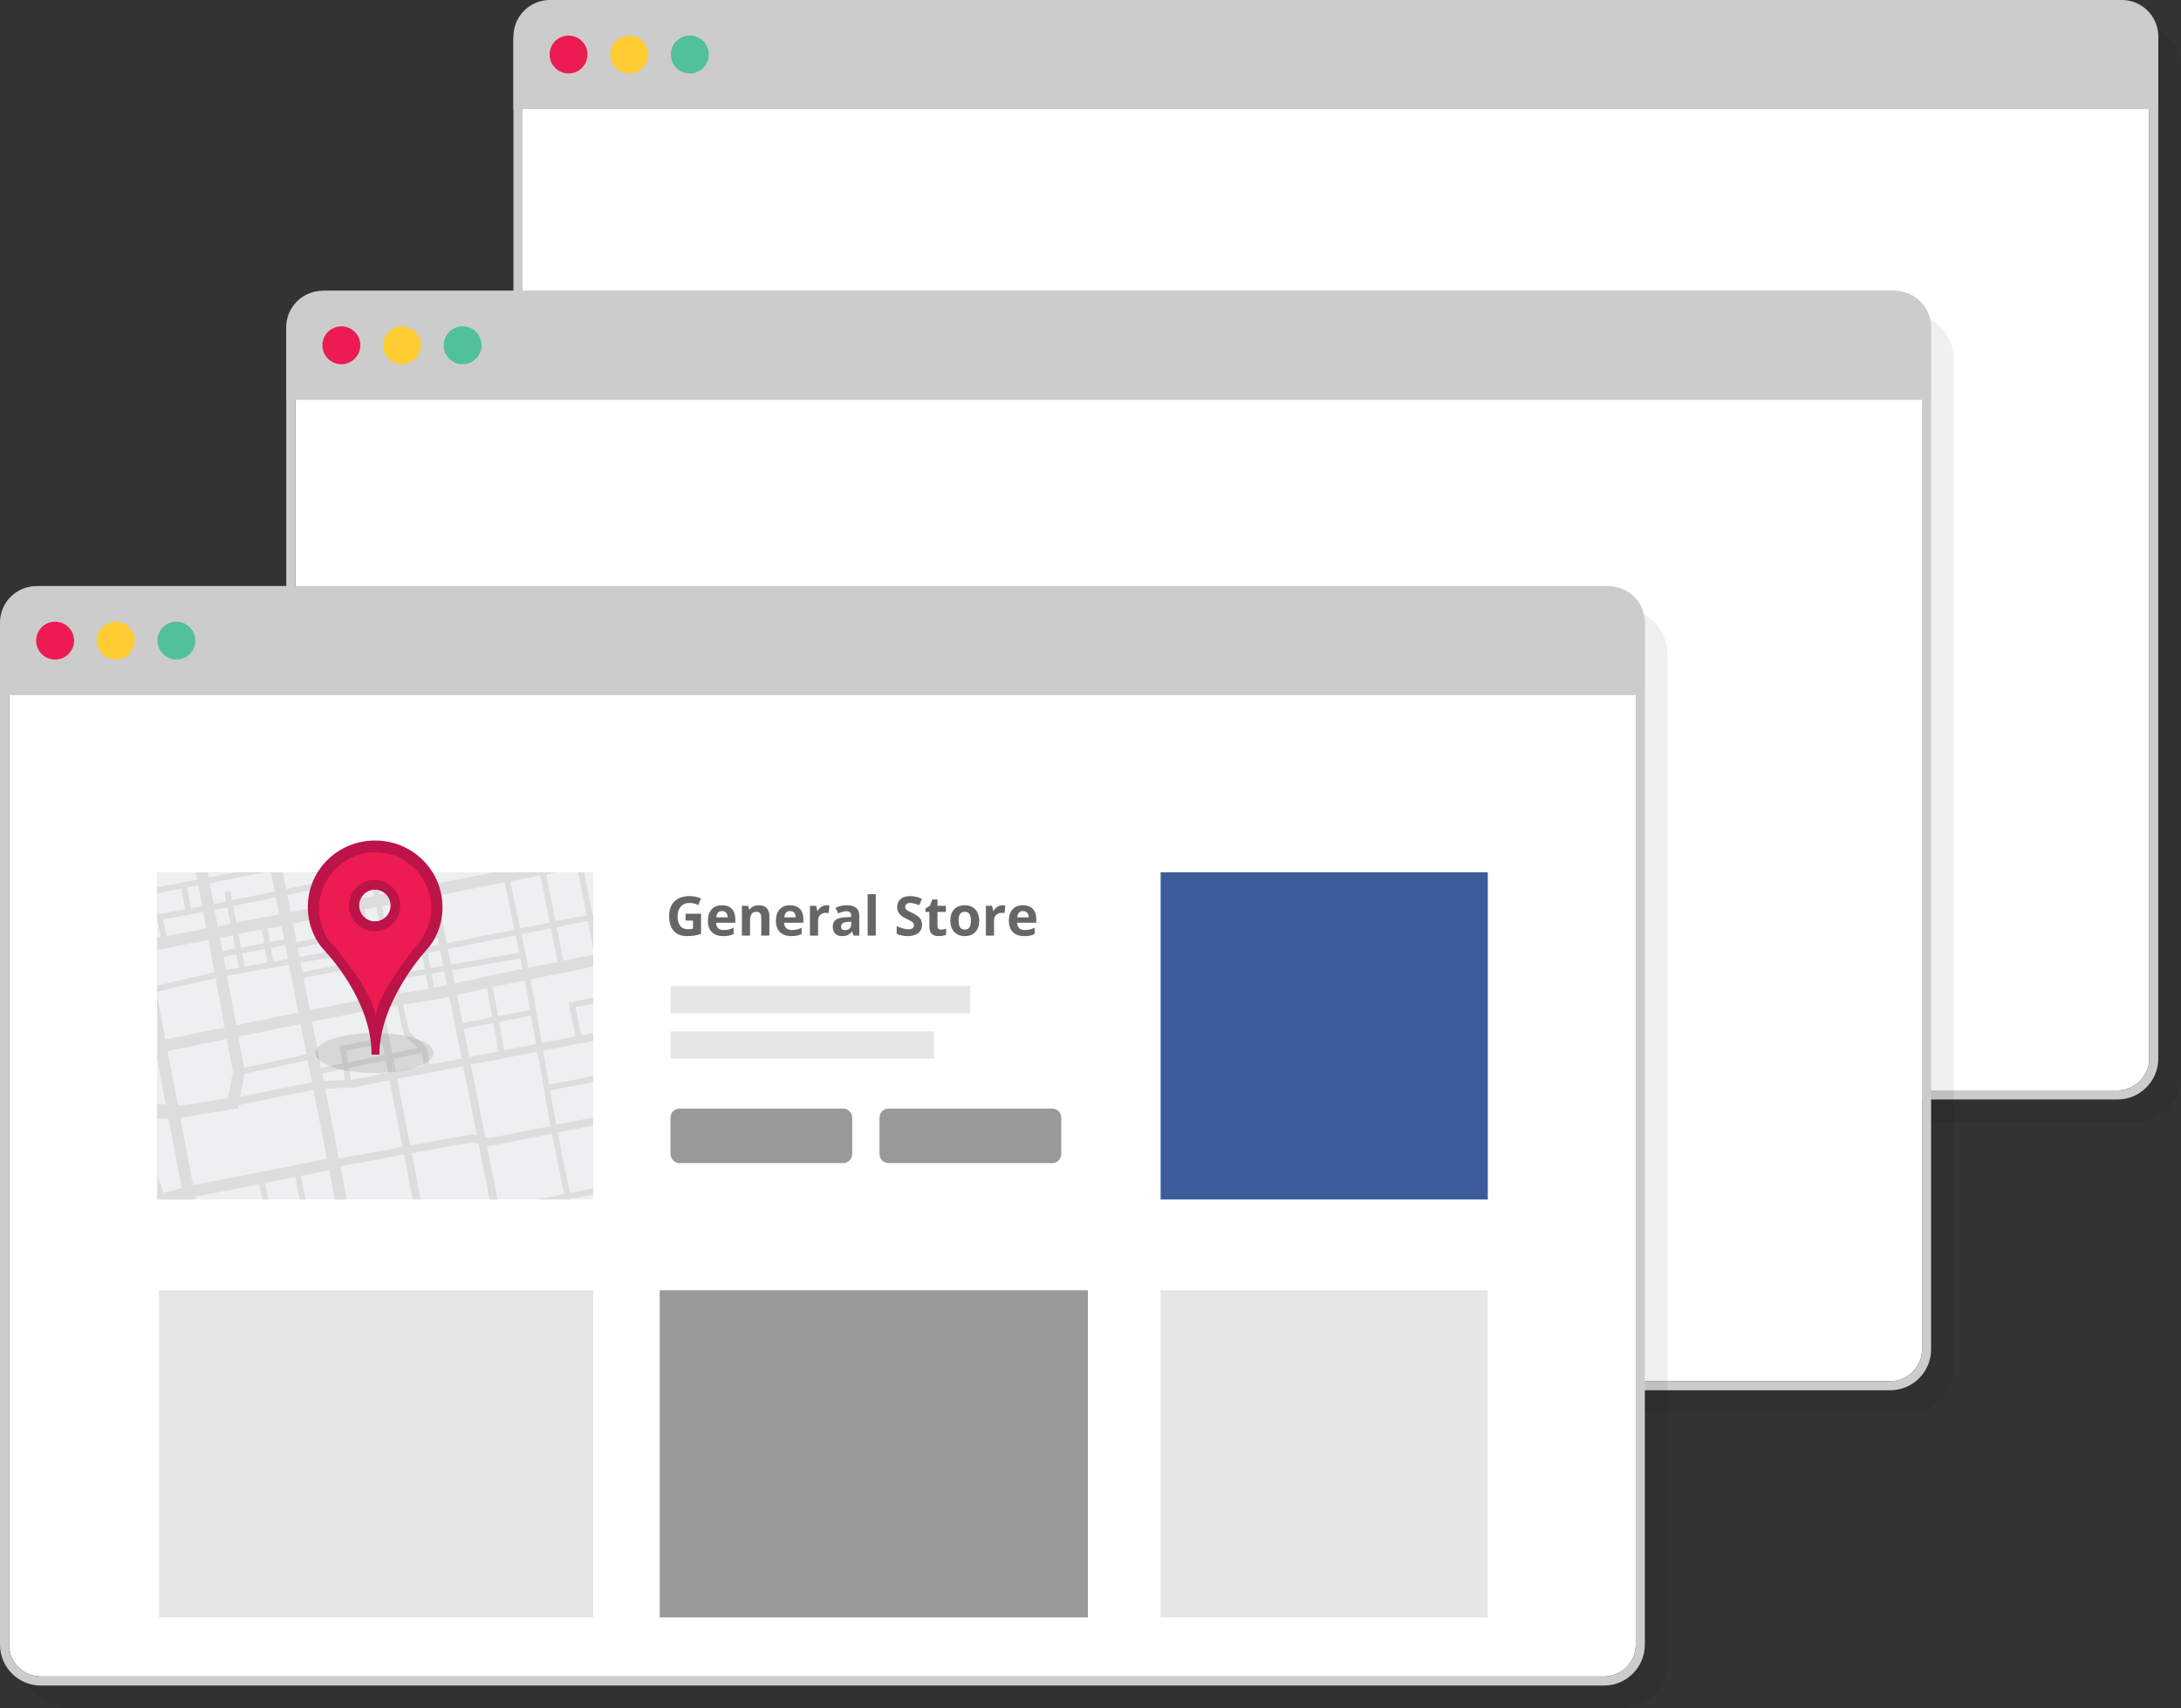 <?xml version="1.0" encoding="utf-8"?>
<!-- Generator: Adobe Illustrator 15.0.0, SVG Export Plug-In . SVG Version: 6.00 Build 0)  -->
<!DOCTYPE svg PUBLIC "-//W3C//DTD SVG 1.1//EN" "http://www.w3.org/Graphics/SVG/1.1/DTD/svg11.dtd">
<svg version="1.1" id="Layer_1" xmlns="http://www.w3.org/2000/svg" xmlns:xlink="http://www.w3.org/1999/xlink" x="0px" y="0px"
	 width="480px" height="376px" viewBox="0 0 480 376" enable-background="new 0 0 480 376" xml:space="preserve">
<rect x="0" y="0" width="480" height="376" fill="#333333" stroke="none"/>
<path opacity="0.06" enable-background="new    " d="M480,237c0,5.523-4.478,10-10,10H128c-5.522,0-10-4.477-10-10V15
	c0-5.523,4.478-10,10-10h342c5.522,0,10,4.477,10,10V237z"/>
<g>
	<g>
		<path fill="#FFFFFF" d="M466,2H122c-3.86,0-7,3.14-7,7v224c0,3.859,3.14,7,7,7h344c3.859,0,7-3.141,7-7V9
			C473,5.14,469.859,2,466,2z"/>
		<path fill="#CCCCCC" d="M466,0H122c-4.962,0-9,4.038-9,9v224c0,4.963,4.038,9,9,9h344c4.963,0,9-4.037,9-9V9
			C475,4.038,470.963,0,466,0z M473,233c0,3.859-3.141,7-7,7H122c-3.86,0-7-3.141-7-7V9c0-3.86,3.14-7,7-7h344c3.859,0,7,3.14,7,7
			V233z"/>
	</g>
	<path fill="#CCCCCC" d="M466.955,0H121.044C116.602,0,113,3.582,113,8v4v4v8h8.044h345.911H475v-8v-4V8
		C475,3.582,471.398,0,466.955,0z"/>
	<g>
		<circle fill="#EC1B52" cx="125.128" cy="12" r="4.17"/>
		<circle fill="#FFCC33" cx="138.473" cy="12" r="4.17"/>
		<circle fill="#51C197" cx="151.818" cy="12" r="4.17"/>
	</g>
</g>
<path opacity="0.06" enable-background="new    " d="M430,301c0,5.523-4.478,10-10,10H78c-5.522,0-10-4.477-10-10V79
	c0-5.523,4.478-10,10-10h342c5.522,0,10,4.477,10,10V301z"/>
<g>
	<g>
		<path fill="#FFFFFF" d="M416,66H72c-3.859,0-7,3.14-7,7v224c0,3.859,3.141,7,7,7h344c3.859,0,7-3.141,7-7V73
			C423,69.14,419.859,66,416,66z"/>
		<path fill="#CCCCCC" d="M416,64H72c-4.963,0-9,4.038-9,9v224c0,4.963,4.037,9,9,9h344c4.963,0,9-4.037,9-9V73
			C425,68.038,420.963,64,416,64z M423,297c0,3.859-3.141,7-7,7H72c-3.859,0-7-3.141-7-7V73c0-3.86,3.141-7,7-7h344
			c3.859,0,7,3.14,7,7V297z"/>
	</g>
	<path fill="#CCCCCC" d="M416.955,64H71.044C66.602,64,63,67.582,63,72v4v4v8h8.044h345.911H425v-8v-4v-4
		C425,67.582,421.398,64,416.955,64z"/>
	<g>
		<circle fill="#EC1B52" cx="75.129" cy="76" r="4.17"/>
		<circle fill="#FFCC33" cx="88.473" cy="76" r="4.17"/>
		<circle fill="#51C197" cx="101.818" cy="76" r="4.17"/>
	</g>
</g>
<path opacity="0.06" enable-background="new    " d="M367,366c0,5.523-4.478,10-10,10H15c-5.522,0-10-4.477-10-10V144
	c0-5.523,4.478-10,10-10h342c5.522,0,10,4.477,10,10V366z"/>
<g>
	<g>
		<path fill="#FFFFFF" d="M353,131H9c-3.86,0-7,3.14-7,7v224c0,3.859,3.14,7,7,7h344c3.859,0,7-3.141,7-7V138
			C360,134.14,356.859,131,353,131z"/>
		<path fill="#CCCCCC" d="M353,129H9c-4.962,0-9,4.038-9,9v224c0,4.963,4.038,9,9,9h344c4.963,0,9-4.037,9-9V138
			C362,133.038,357.963,129,353,129z M360,362c0,3.859-3.141,7-7,7H9c-3.86,0-7-3.141-7-7V138c0-3.86,3.14-7,7-7h344
			c3.859,0,7,3.14,7,7V362z"/>
	</g>
	<path fill="#CCCCCC" d="M353.955,129H8.044C3.602,129,0,132.582,0,137v4v4v8h8.044h345.911H362v-8v-4v-4
		C362,132.582,358.398,129,353.955,129z"/>
	<g>
		<circle fill="#EC1B52" cx="12.128" cy="141" r="4.17"/>
		<circle fill="#FFCC33" cx="25.473" cy="141" r="4.17"/>
		<circle fill="#51C197" cx="38.818" cy="141" r="4.17"/>
	</g>
</g>
<g>
	<g>
		<path fill="#666666" d="M150.894,201.112h3.398v4.44c-0.552,0.181-1.069,0.308-1.557,0.38c-0.486,0.071-0.982,0.106-1.49,0.106
			c-1.293,0-2.281-0.379-2.963-1.14c-0.682-0.76-1.021-1.852-1.021-3.272c0-1.383,0.396-2.461,1.187-3.233
			c0.791-0.773,1.888-1.16,3.29-1.16c0.879,0,1.727,0.176,2.543,0.526l-0.604,1.453c-0.625-0.312-1.275-0.469-1.951-0.469
			c-0.785,0-1.414,0.264-1.887,0.791c-0.474,0.526-0.709,1.235-0.709,2.127c0,0.93,0.189,1.641,0.57,2.131s0.936,0.733,1.661,0.733
			c0.379,0,0.765-0.039,1.154-0.116v-1.787h-1.623L150.894,201.112L150.894,201.112z"/>
		<path fill="#666666" d="M159.156,206.04c-1.055,0-1.879-0.291-2.473-0.873s-0.891-1.406-0.891-2.473
			c0-1.098,0.273-1.945,0.822-2.545c0.549-0.601,1.309-0.9,2.276-0.9c0.926,0,1.646,0.264,2.161,0.791
			c0.517,0.527,0.773,1.256,0.773,2.186v0.867h-4.225c0.02,0.508,0.17,0.904,0.451,1.189s0.676,0.428,1.184,0.428
			c0.395,0,0.768-0.041,1.119-0.123s0.719-0.213,1.102-0.393v1.383c-0.312,0.156-0.646,0.273-1.002,0.35
			C160.099,206.004,159.667,206.04,159.156,206.04z M158.904,200.521c-0.379,0-0.676,0.121-0.891,0.361s-0.338,0.58-0.369,1.021
			h2.508c-0.008-0.441-0.123-0.781-0.346-1.021S159.283,200.521,158.904,200.521z"/>
		<path fill="#666666" d="M169.328,205.923h-1.787v-3.826c0-0.473-0.084-0.826-0.252-1.062c-0.168-0.236-0.436-0.354-0.803-0.354
			c-0.5,0-0.861,0.168-1.084,0.502s-0.334,0.887-0.334,1.659v3.082h-1.787v-6.551h1.365l0.24,0.838h0.1
			c0.199-0.315,0.475-0.555,0.823-0.717s0.747-0.244,1.192-0.244c0.762,0,1.34,0.207,1.733,0.619
			c0.394,0.411,0.593,1.006,0.593,1.782V205.923L169.328,205.923z"/>
		<path fill="#666666" d="M174.132,206.04c-1.055,0-1.879-0.291-2.473-0.873c-0.595-0.582-0.892-1.406-0.892-2.473
			c0-1.098,0.274-1.945,0.823-2.545c0.549-0.601,1.308-0.9,2.275-0.9c0.926,0,1.646,0.264,2.162,0.791s0.773,1.256,0.773,2.186
			v0.867h-4.225c0.02,0.508,0.17,0.904,0.45,1.189c0.281,0.285,0.677,0.428,1.185,0.428c0.395,0,0.768-0.041,1.119-0.123
			c0.351-0.082,0.719-0.213,1.102-0.393v1.383c-0.312,0.156-0.646,0.273-1.002,0.35C175.075,206.004,174.644,206.04,174.132,206.04z
			 M173.88,200.521c-0.379,0-0.676,0.121-0.892,0.361c-0.215,0.24-0.338,0.58-0.368,1.021h2.508
			c-0.008-0.441-0.123-0.781-0.347-1.021C174.559,200.642,174.259,200.521,173.88,200.521z"/>
		<path fill="#666666" d="M181.914,199.249c0.242,0,0.443,0.018,0.604,0.053l-0.136,1.676c-0.145-0.039-0.319-0.059-0.526-0.059
			c-0.569,0-1.015,0.146-1.333,0.439s-0.479,0.703-0.479,1.229v3.334h-1.787v-6.551h1.354l0.265,1.103h0.088
			c0.203-0.367,0.478-0.662,0.822-0.888C181.132,199.36,181.507,199.249,181.914,199.249z"/>
		<path fill="#666666" d="M187.867,205.923l-0.346-0.891h-0.047c-0.301,0.379-0.61,0.643-0.93,0.789
			c-0.318,0.146-0.732,0.219-1.244,0.219c-0.629,0-1.125-0.18-1.485-0.539s-0.542-0.871-0.542-1.535
			c0-0.695,0.243-1.207,0.729-1.537c0.486-0.33,1.221-0.514,2.201-0.549l1.137-0.035v-0.287c0-0.664-0.34-0.996-1.021-0.996
			c-0.522,0-1.139,0.158-1.846,0.476l-0.593-1.207c0.754-0.396,1.591-0.593,2.509-0.593c0.879,0,1.553,0.191,2.021,0.574
			c0.469,0.383,0.703,0.965,0.703,1.746v4.365H187.867z M187.339,202.888l-0.691,0.023c-0.52,0.016-0.906,0.109-1.16,0.281
			s-0.381,0.434-0.381,0.785c0,0.504,0.289,0.756,0.867,0.756c0.414,0,0.744-0.119,0.992-0.357s0.373-0.555,0.373-0.949V202.888z"/>
		<path fill="#666666" d="M192.742,205.923h-1.787v-9.117h1.787V205.923z"/>
		<path fill="#666666" d="M202.931,203.544c0,0.773-0.278,1.383-0.835,1.828c-0.558,0.445-1.331,0.668-2.323,0.668
			c-0.914,0-1.723-0.172-2.426-0.516v-1.688c0.578,0.258,1.066,0.438,1.468,0.545s0.767,0.158,1.099,0.158
			c0.398,0,0.705-0.076,0.918-0.229c0.213-0.152,0.318-0.379,0.318-0.68c0-0.168-0.047-0.316-0.141-0.447s-0.231-0.258-0.413-0.379
			c-0.183-0.121-0.552-0.313-1.11-0.58c-0.523-0.246-0.916-0.481-1.178-0.709c-0.262-0.227-0.471-0.49-0.627-0.791
			s-0.234-0.651-0.234-1.055c0-0.758,0.258-1.354,0.771-1.787c0.514-0.433,1.224-0.65,2.13-0.65c0.444,0,0.87,0.054,1.274,0.158
			c0.403,0.105,0.826,0.254,1.269,0.445l-0.586,1.412c-0.457-0.188-0.835-0.318-1.134-0.393c-0.299-0.076-0.594-0.111-0.883-0.111
			c-0.344,0-0.606,0.08-0.791,0.24c-0.184,0.16-0.274,0.369-0.274,0.627c0,0.16,0.036,0.301,0.11,0.42s0.192,0.234,0.354,0.346
			c0.162,0.112,0.546,0.311,1.151,0.6c0.801,0.383,1.35,0.769,1.646,1.152C202.781,202.513,202.931,202.985,202.931,203.544z"/>
		<path fill="#666666" d="M207.103,204.616c0.312,0,0.688-0.068,1.125-0.205v1.33c-0.445,0.199-0.992,0.299-1.641,0.299
			c-0.715,0-1.235-0.18-1.562-0.541s-0.488-0.904-0.488-1.627v-3.158h-0.855v-0.756l0.984-0.598l0.516-1.383h1.143v1.395h1.834
			v1.342h-1.834v3.158c0,0.254,0.071,0.441,0.215,0.562C206.681,204.556,206.869,204.616,207.103,204.616z"/>
		<path fill="#666666" d="M215.505,202.636c0,1.066-0.281,1.9-0.844,2.502c-0.563,0.603-1.347,0.902-2.351,0.902
			c-0.629,0-1.185-0.137-1.664-0.412s-0.851-0.672-1.106-1.188c-0.258-0.517-0.388-1.117-0.388-1.805
			c0-1.07,0.279-1.902,0.838-2.496c0.56-0.595,1.345-0.892,2.355-0.892c0.629,0,1.184,0.138,1.663,0.41
			c0.48,0.272,0.851,0.666,1.107,1.178C215.375,201.349,215.505,201.948,215.505,202.636z M210.976,202.636
			c0,0.648,0.105,1.139,0.318,1.471s0.561,0.498,1.041,0.498c0.477,0,0.818-0.164,1.027-0.494c0.209-0.329,0.312-0.821,0.312-1.475
			c0-0.648-0.104-1.135-0.315-1.459s-0.558-0.486-1.037-0.486c-0.477,0-0.819,0.162-1.03,0.484S210.976,201.983,210.976,202.636z"/>
		<path fill="#666666" d="M220.638,199.249c0.242,0,0.443,0.018,0.604,0.053l-0.135,1.676c-0.145-0.039-0.32-0.059-0.527-0.059
			c-0.57,0-1.015,0.146-1.332,0.439c-0.318,0.293-0.479,0.703-0.479,1.229v3.334h-1.787v-6.551h1.354l0.265,1.103h0.088
			c0.203-0.367,0.478-0.662,0.823-0.888C219.856,199.36,220.232,199.249,220.638,199.249z"/>
		<path fill="#666666" d="M225.396,206.04c-1.055,0-1.879-0.291-2.473-0.873s-0.892-1.406-0.892-2.473
			c0-1.098,0.274-1.945,0.823-2.545c0.549-0.601,1.309-0.9,2.275-0.9c0.927,0,1.646,0.264,2.162,0.791
			c0.517,0.527,0.773,1.256,0.773,2.186v0.867h-4.225c0.02,0.508,0.17,0.904,0.451,1.189c0.28,0.285,0.676,0.428,1.184,0.428
			c0.395,0,0.768-0.041,1.119-0.123c0.351-0.082,0.719-0.213,1.102-0.393v1.383c-0.312,0.156-0.646,0.273-1.002,0.35
			C226.339,206.004,225.908,206.04,225.396,206.04z M225.144,200.521c-0.379,0-0.676,0.121-0.891,0.361s-0.338,0.58-0.369,1.021
			h2.508c-0.008-0.441-0.123-0.781-0.346-1.021C225.823,200.642,225.523,200.521,225.144,200.521z"/>
	</g>
	<rect x="147.564" y="227.001" fill="#E6E6E6" width="58" height="6"/>
	<rect x="147.564" y="217.001" fill="#E6E6E6" width="66" height="6"/>
	<g>
		<g>
			<defs>
				<rect id="SVGID_1_" x="34.564" y="192.001" width="96" height="72"/>
			</defs>
			<clipPath id="SVGID_2_">
				<use xlink:href="#SVGID_1_"  overflow="visible"/>
			</clipPath>
			<g clip-path="url(#SVGID_2_)">
				<rect x="11.776" y="148.737" fill="#EDEFF0" width="163.185" height="149.228"/>
				<g>
					<path fill="#FFFFFF" d="M39.827,262.868c0.145-0.024,0.278-0.047,0.406-0.066l-0.009-0.047
						C40.099,262.791,39.965,262.829,39.827,262.868z"/>
					<path fill="#FFFFFF" d="M24.034,284.977c-0.025,0.015-0.051,0.027-0.076,0.041c-0.037,0.169-0.074,0.339-0.112,0.508
						C23.911,285.336,23.974,285.152,24.034,284.977z"/>
					<path fill="#FFFFFF" d="M35.202,265.572c0.512,1.168,0.947,2.266,1.326,3.278c-0.276-1.103-0.594-2.259-0.958-3.442
						C35.446,265.462,35.323,265.517,35.202,265.572z"/>
					<path fill="#FFFFFF" d="M34.673,264.401c0.167-0.077,0.336-0.151,0.505-0.224c-0.001-0.003-0.002-0.007-0.003-0.01
						c-0.179,0.049-0.359,0.098-0.541,0.147C34.647,264.346,34.66,264.374,34.673,264.401z"/>
					<polygon fill="#FFFFFF" points="8.467,196.177 26.011,192.659 25.757,191.396 21.012,192.347 20.525,189.25 25.617,188.306 
						25.382,187.038 15.343,188.899 15.578,190.166 19.258,189.483 19.749,192.601 8.213,194.914 					"/>
					<path fill="#DDDDDD" d="M157.104,282.338l0.192-0.109c0.527-0.158,5.539-1.42,31.299-1.42v-3.006
						c-25.143,0-31.036,1.21-32.247,1.577l-9.995,1.866l-0.112-0.627l5.804-1.146l10.61-1.821l15.856-3.559l-0.658-2.934
						l-0.852,0.191v-6.213l-2.026-10.776l3.329-0.642l-0.244-1.266l-3.322,0.64l-2.744-14.601l5.567-1.097l-0.332-1.688
						l-5.554,1.095l-2.84-15.11l8.723-1.689l-0.326-1.686l-8.713,1.687l-1.227-6.526l11.006-2.037l-0.233-1.268l-11.011,2.039
						l-1.237-6.588l11.856-2.398l4.461-9.386l-8.565,1.504c-0.036,0.007-3.647,0.597-6.272,0.013
						c-1.528-0.338-2.491-0.361-3.197-0.252l-1.062-5.168l12.077-2.137c1.563,1.193,2.603,1.983,2.789,2.126l1.56-2.051
						c-0.168-0.128-12.609-9.588-20.312-15.687c0.907-0.44,2.389-0.801,3.764-0.938l15.229,0.972l0.082-1.287l-15.333-0.978
						l-0.052,0.006c-0.674,0.063-3.272,0.371-4.77,1.368c-2.188-1.743-3.863-3.121-4.551-3.775
						c-1.721-1.645-2.479-3.492-2.807-4.642l5.123-3.812l24.545-11.918l-2.252-4.636l-15.859,7.7l-0.92-4.648l-1.264,0.25
						l0.984,4.98l-5.74,2.788l-1.498-6.745l-1.259,0.279l0.331,1.49l-15.548,3.197l-0.986-4.953l-1.263,0.252l2.009,10.094
						l-9.977,1.763l-2.942-12.134l-1.252,0.305l2.924,12.055l-3.733,0.658l-2.802-13.001l-1.26,0.271l0.915,4.244l-6.728,1.316
						l-0.939-5.236l-1.269,0.228l0.943,5.258l-2.191,0.429l-1.353-6.504l-1.261,0.262l1.349,6.49l-2.988,0.585l-1.537-7.338
						l-1.261,0.265l1.533,7.321l-6.858,1.343l-1.858-8.928l-1.262,0.264l1.856,8.912l-6.81,1.332l-2.228-11.234H67.993l2.841,14.667
						l-14.857,2.909l-3.201-16.838l-1.266,0.24l3.202,16.846L49.523,165l-1.639-3.957l-0.999-3.437l-6.621,0.684l-2.641-11.834
						l-5.029,1.123l3.57,15.992l0.742,3.898l-12.153,2.379l-4.327-22.951l-1.267,0.238l1.741,9.234l-12.695,2.738l0.271,1.26
						l12.662-2.73l1.472,7.803l-14.376,2.414l0.213,1.271l14.401-2.418l1.334,7.075l-15.956,2.877l0.229,1.268l15.966-2.879
						l1.348,7.146L8.201,186.11l0.281,1.259l17.526-3.906l2.449,12.993c-10.052,1.759-18.025-0.088-18.106-0.107l-0.299,1.254
						c0.229,0.056,3.926,0.916,9.474,0.916c2.684,0,5.804-0.207,9.171-0.799l1.797,9.534l-0.791,0.154l0.034,0.175l-16.895,5.998
						H8.341v2.576h4.945l16.938-6.014l3.712,19.527l-23.885,4.249l0.004,0.021c-0.516-0.299-0.806-0.479-0.829-0.492l-0.912,1.455
						c0.082,0.053,0.922,0.574,2.353,1.36l-0.107,0.255c0.057,0.022,4.303,1.867,10.191,6.881l-7.027-0.106
						c-0.38-0.453-0.756-0.898-1.121-1.332c-1.944-2.304-3.623-4.295-4.368-5.536l-2.577,1.547c0.787,1.312,2.3,3.142,4.085,5.26
						l-1.381-0.021l-0.039,2.576l3.615,0.056c3.117,3.737,6.453,7.964,7.781,11.338c0.84,2.137,1.491,4.466,1.952,6.894
						c-0.622-0.224-1.111-0.491-1.492-0.772c-0.478-0.353-0.811-0.737-1.044-1.1l0.299-0.049
						c-2.079-12.618-7.642-15.926-7.878-16.061l-0.745,1.306l-0.764,1.296c0.041,0.022,3.501,2.222,5.594,10.071l-4.903-8.849
						l-2.629,1.457l6.039,10.896l0.164-0.091c0.244,0.72,0.706,2.081,1.288,3.807c-0.499-0.16-0.978-0.348-1.428-0.548
						c-0.274-0.897-0.482-1.624-0.59-2.044c-0.506-1.966-2.169-4.411-2.239-4.514l-1.063,0.728c0.016,0.022,1.604,2.357,2.055,4.106
						c0.062,0.242,0.147,0.554,0.253,0.92c-1.197-0.684-1.96-1.297-1.979-1.311l-0.813,0.998c0.099,0.079,1.399,1.128,3.314,2.052
						c0.871,2.797,2.226,6.728,3.355,8.911c0.915,1.766,1.839,4.975,2.514,7.316c0.218,0.753,0.387,1.334,0.526,1.788
						c-0.506,0.413-1.005,0.858-1.49,1.346c-5.562,5.562-6.511,12.704-6.548,13.007l2.981,0.377
						c0.009-0.064,0.881-6.449,5.691-11.259c0.028-0.029,0.06-0.058,0.088-0.086c-1.365,5.592-2.889,10.642-2.911,10.719
						l1.789,0.542l-2.818,0.64l0.855,3.771l16.957-3.851l0.127,0.641l1.265-0.252l-0.135-0.674l1.753-0.397
						c1.566,0.517,2.596,0.647,2.665,0.656l0.154-1.278c-0.004-0.001-0.02-0.002-0.047-0.006l7.493-1.701l0.718,3.366l2.52-0.536
						l-0.656-3.084c2.506,1.026,4.683,1.393,6.509,1.393c2.186,0,3.869-0.521,5.021-1.056c1.789-0.087,3.664-0.335,5.596-0.78
						c1.987-0.459,6.561-1.375,12.364-2.504l0.157,0.806l-25.712,5.094l0.584,2.949l25.704-5.093l0.144,0.736l-4.836,0.966
						l0.336,1.684l4.829-0.964l0.072,0.369l2.529-0.494l-0.074-0.38l13.889-2.772l0.897,4.638l1.687-0.327l-0.9-4.646l14.749-2.946
						l1.571,7.923l1.686-0.334l-1.572-7.925l14.394-2.875l2.237,11.095l1.263-0.255l-2.237-11.093l14.727-2.94l2.567,14.312
						l1.69-0.304l-2.572-14.345l3.754-0.751l25.688-0.534l-0.034-1.717l-25.767,0.536l-0.076,0.001l-3.87,0.772l-0.063-0.362
						l10.102-1.888L157.104,282.338z M175.283,265.301v4.878l-14.082,2.272l-2.687-14.919l14.772-2.846L175.283,265.301z
						 M25.332,276.526c0.907-2.304,2.442-6.544,3.188-10.607c1.625-0.406,3.282-0.841,4.849-1.261
						c0.056,0.116,0.108,0.229,0.161,0.346c-0.804,0.48-1.525,1.055-2.074,1.742c-2.139,2.677-5.062,11.137-6.152,14.436
						c-0.206,0.069-0.413,0.144-0.62,0.222c0.103-0.573,0.197-1.133,0.28-1.677C25.125,278.675,25.246,277.604,25.332,276.526z
						 M25.121,266.733c0.653-0.148,1.329-0.309,2.018-0.476c-0.423,2.088-1.045,4.217-1.659,6.065
						C25.463,270.455,25.343,268.58,25.121,266.733z M27.429,254.845c2.307,3.056,4.036,5.978,5.365,8.63
						c-0.019,0.007-0.038,0.012-0.057,0.017c-1.473,0.39-2.789,0.664-3.968,0.844c0.116-0.901,0.183-1.779,0.183-2.609
						C28.953,259.178,28.277,256.812,27.429,254.845z M32.462,267.55c0.42-0.524,0.974-0.977,1.599-1.365
						c1.104,2.531,1.85,4.728,2.428,6.435c0.161,0.477,0.308,0.909,0.445,1.298c0.233,0.662,0.525,1.716,0.863,2.933
						c0.478,1.721,1.052,3.788,1.764,5.918c-1.202-0.784-2.416-1.425-3.605-1.802c-2.461-0.779-5.736-1.037-9.146-0.218
						C28.043,277.092,30.631,269.843,32.462,267.55z M44.501,199.479l-2.5,0.449l-0.805-4.594c0.79-0.152,1.606-0.311,2.448-0.473
						L44.501,199.479z M43.835,176.313l12.725-2.607l0.642,3.38c-4.775,0.886-8.799,1.624-10.361,1.892
						c-1.574,0.271-2.502-0.188-2.757-1.36L43.835,176.313z M44.735,200.747l0.67,3.607l-8.731,1.697l-0.796-3.711L44.735,200.747z
						 M45.134,188.774c0.02-1.168-0.108-2.703-0.532-4.691c0.436,0.077,0.909,0.122,1.425,0.122c0.52,0,1.081-0.045,1.684-0.147
						c1.555-0.268,5.412-0.975,10.019-1.828l1.62,8.293c-0.835,0.16-1.663,0.32-2.483,0.479l-1.136-7.01l-1.271,0.205l1.142,7.049
						c-3.408,0.658-6.66,1.285-9.662,1.863L45.134,188.774z M59.596,191.785l0.866,4.434l-9.406,1.941l-0.39-2.021l-1.265,0.243
						l0.393,2.038l-2.765,0.57l-0.855-4.614C50.261,193.589,54.817,192.709,59.596,191.785z M153.141,196.594l-2.173-10.147
						l2.252-0.438l2.16,10.136L153.141,196.594z M157.638,197.005c0.465,1.489,0.902,3.669,0.441,4.507
						c-0.27,0.405-1.928,0.921-4.146,1.41l-0.579-5.058L157.638,197.005z M150.353,223.526l-6.848,1.326l-2.703-14.162l6.687-1.354
						L150.353,223.526z M148.753,209.082l6.922-1.399l1.226,6.414l-6.88,1.272L148.753,209.082z M69.167,273.346l-2.937-14.521
						l6.224-1.229l2.858,14.631L69.167,273.346z M75.559,273.491l1.262,6.46l-6.083,1.167l-1.316-6.51L75.559,273.491z
						 M42.492,260.882l-2.826-14.864l12.719-2.058l0.141-0.756l16.464-3.342l2.971,15.204L42.492,260.882z M58.25,266.637
						l-14.048,2.68l-0.995-4.672l-0.234-1.229l14.081-2.779L58.25,266.637z M40.475,264.071l0.202,1.067l2.294,10.771
						c-1.17-1.711-2.975-4.966-5.574-11.15C38.582,264.408,39.701,264.194,40.475,264.071z M39.827,262.868
						c0.139-0.039,0.272-0.077,0.397-0.113l0.009,0.047C40.105,262.821,39.971,262.844,39.827,262.868z M127.062,191.097
						l2.051,10.322l-6.857,1.378l-2.06-10.364L127.062,191.097z M126.663,182.356l3.546-0.705l1.154,5.982l-3.534,0.688
						L126.663,182.356z M74.69,230.249l0.649,3.818l-4.669,0.966l-1.982-10.146l13.528-2.737l0.479-0.075l1.228,6.341L74.69,230.249
						z M75.956,237.704l-4.722,0.213l-0.316-1.619l4.637-0.958L75.956,237.704z M63.233,196.962l9.613-1.984l0.738,3.896
						l-9.613,1.869L63.233,196.962z M63.366,211.078l-3.244,0.573l-0.509-3.028l3.156-0.601L63.366,211.078z M74.064,201.403
						l0.769,4.059l-9.56,1.939l-0.808-4.131L74.064,201.403z M94.735,213.062l-0.616-3.299l2.763-0.556l0.668,3.367L94.735,213.062z
						 M97.8,213.838l0.588,2.965l-2.839,0.617l-0.578-3.093L97.8,213.838z M86.139,215.853l0.688,2.961l-2.926,0.461l-0.569-2.938
						L86.139,215.853z M83.088,215.069l-0.576-2.977l2.63-0.529l0.704,3.03L83.088,215.069z M86.406,211.312l6.449-1.295l0.61,3.264
						l-6.347,1.096L86.406,211.312z M93.702,214.546l0.576,3.089l-6.175,0.978l-0.692-2.979L93.702,214.546z M82.266,210.829
						l-0.334-1.729l14.422-2.552l0.276,1.394L82.266,210.829z M92.977,205.839l-1.62-7.798l3.187-0.62l1.561,7.865L92.977,205.839z
						 M91.708,206.063l-10.021,1.771l-0.457-2.359l9.937-2.019L91.708,206.063z M80.985,204.212l-0.775-4.002l2.6-0.507l0.793,3.978
						L80.985,204.212z M80.24,209.401l0.343,1.766l-14.023,2.816l-0.408-2.09L80.24,209.401z M76.76,208.709l-0.425-2.237
						l3.211-0.652l0.449,2.316L76.76,208.709z M76.095,205.204l-0.767-4.046l3.195-0.622l0.777,4.018L76.095,205.204z
						 M74.849,198.627l-0.741-3.91l3.162-0.653l0.764,3.943L74.849,198.627z M75.073,206.728l0.418,2.205l-9.588,1.697l-0.383-1.963
						L75.073,206.728z M66.163,225.397l1.307,6.684l-13.754,2.93l-1.27-6.838L66.163,225.397z M53.809,236.308l13.906-2.961
						l0.944,4.829l-15.795,3.206L53.809,236.308z M68.195,222.356l-1.39-7.108l14.021-2.815l1.378,7.11l-0.445,0.069L68.195,222.356
						z M84.168,229.679l0.478,2.467l-8.044,1.662l-0.432-2.539L84.168,229.679z M84.89,233.409l0.521,2.695l-7.891,1.528
						l-0.269,0.013l-0.436-2.568L84.89,233.409z M84.392,221.808l3.021-0.479l1.508,6.479l3.082,2.814l-5.675,1.173L84.392,221.808z
						 M92.834,231.767l0.428,2.817l-6.163,1.194l-0.526-2.719L92.834,231.767z M90.085,227.126l-1.396-6l7.082-1.119l3.119-0.679
						l2.705,13.644l-7.066,1.367l-0.557-3.663L90.085,227.126z M115.021,213.28l-6.467,1.31l-8.487,1.849l-0.573-2.893l15.043-2.597
						L115.021,213.28z M114.746,205.62l6.498-1.307l1.473,7.41l-6.434,1.303L114.746,205.62z M99.243,212.282l-0.677-3.413
						l14.917-2.995l0.791,3.812L99.243,212.282z M100.568,218.964l6.625-1.439l1.148,6.367l-6.546,1.268L100.568,218.964z
						 M108.571,225.158l1.125,6.243l-6.415,1.242l-1.233-6.223L108.571,225.158z M109.606,223.646l-1.152-6.396l0.63-0.138
						l6.422-1.299l1.139,6.47L109.606,223.646z M116.867,223.552l1.1,6.248l-7.006,1.355l-1.126-6.242L116.867,223.552z
						 M116.768,215.558l14.559-2.947l1.255,6.562l-7.433,1.491l1.491,7.457l-7.408,1.436L116.768,215.558z M132.825,220.438
						l1.195,6.252l-6.115,1.185l-1.24-6.201L132.825,220.438z M134.328,228.381l1.29,7.451l-14.769,2.917l-1.32-7.503
						L134.328,228.381z M135.838,237.103l1.306,7.537l-14.74,2.948l-1.332-7.569L135.838,237.103z M135.593,228.135l6.97-1.35
						l2.899,15.189l-3.09,0.609l-0.086,0.017l-3.906,1.636L135.593,228.135z M135.285,226.446l-2.695-14.092l6.95-1.408l2.701,14.15
						L135.285,226.446z M132.096,209.825l-1.469-7.396l14.889-2.99l1.468,7.373L132.096,209.825z M130.834,210.081l-6.854,1.388
						l-1.473-7.407l6.857-1.377L130.834,210.081z M120.993,203.051l-6.509,1.308l-2.157-10.396l6.604-1.285L120.993,203.051z
						 M113.22,204.612l-14.905,2.992l-2.085-10.513l14.831-2.885L113.22,204.612z M95.729,194.565l-0.82-4.135l14.88-2.933
						l0.776,4.181L95.729,194.565z M94.659,189.167l-0.796-4.008c5.769-1.116,10.933-2.116,14.954-2.896l0.736,3.969L94.659,189.167
						z M94.043,194.894l-3.209,0.625l-0.847-4.078l3.238-0.67L94.043,194.894z M90.092,198.287l0.812,3.909l-6.04,1.228
						l-0.791-3.967L90.092,198.287z M83.57,196.933l-0.799-4.004l5.953-1.229l0.845,4.064L83.57,196.933z M82.519,191.665
						l-0.828-4.15c2.006-0.389,3.986-0.771,5.927-1.146l0.845,4.069L82.519,191.665z M82.305,197.177l-2.586,0.504l-0.768-3.964
						l2.558-0.528L82.305,197.177z M78.708,192.452l-0.813-4.203c0.847-0.164,1.69-0.327,2.532-0.489l0.831,4.166L78.708,192.452z
						 M77.649,186.983l-0.91-4.695l2.496-0.498l0.939,4.706C79.335,186.658,78.493,186.819,77.649,186.983z M77.025,192.799
						l-3.156,0.652l-0.81-4.269c1.051-0.203,2.1-0.404,3.148-0.607L77.025,192.799z M72.819,187.918l-0.885-4.67l3.12-0.623
						l0.907,4.687C74.917,187.513,73.868,187.715,72.819,187.918z M72.606,193.712l-9.62,1.984l-0.859-4.399
						c3.169-0.612,6.414-1.239,9.667-1.868L72.606,193.712z M62.522,206.759l-3.124,0.594l-0.504-2.996l3.043-0.592L62.522,206.759z
						 M52.002,203.071l-0.702-3.646l9.41-1.941l0.732,3.752L52.002,203.071z M58.346,208.862l0.507,3.014l-4.987,0.883l-0.565-2.938
						L58.346,208.862z M53.056,208.556l-0.568-2.953l5.141-1l0.503,2.99L53.056,208.556z M51.791,208.796l-2.841,0.539l-0.545-2.939
						l2.818-0.547L51.791,208.796z M52.035,210.062l0.562,2.922l-2.876,0.509l-0.536-2.89L52.035,210.062z M63.613,212.344
						l2.057,10.525l-13.693,2.771l-2.02-10.881L63.613,212.344z M71.567,239.621l6.094-0.272l0.063-0.005l8.015-1.552l2.839,14.661
						l-14.004,2.555L71.567,239.621z M87.425,237.464l14.503-2.809l3.013,15.187l-0.927-0.206l-13.746,2.51L87.425,237.464z
						 M103.615,234.329l14.649-2.838l2.877,16.349l-13.27,2.653l-1.099-0.244L103.615,234.329z M107.852,252.249l13.607-2.721
						l2.684,13.311l-14.327,2.759l-2.679-13.507L107.852,252.249z M122.722,249.275l14.747-2.949l2.846,13.397l-14.907,2.87
						L122.722,249.275z M138.709,245.961l4.082-1.709l11.297-2.227l2.922,14.484l-15.428,2.97L138.709,245.961z M146.726,241.727
						l-1.672-8.761l6.957-1.225l1.734,8.601L146.726,241.727z M144.813,231.7l-0.985-5.159l6.865-1.33l1.062,5.269L144.813,231.7z
						 M146.78,199.187l5.308-1.066l0.58,5.064c-1.547,0.307-3.265,0.588-4.931,0.812L146.78,199.187z M151.88,196.847l-5.354,1.075
						l-2.033-10.217l5.211-1.015L151.88,196.847z M145.265,198.176l-14.89,2.99l-2.049-10.315l14.903-2.898L145.265,198.176z
						 M131.967,183.963l-0.495-2.562l2.446-0.486l0.516,2.607L131.967,183.963z M134.685,184.787l0.42,2.118l-2.478,0.482
						l-0.416-2.16L134.685,184.787z M136.37,186.66l-1.188-5.997l6.346-1.26l1.198,6.021L136.37,186.66z M126.416,181.092
						l-2.341-11.971l14.876-2.667l2.326,11.686L126.416,181.092z M126.564,188.567l-3.476,0.677l-1.766-9.07l3.451-0.758
						L126.564,188.567z M121.825,189.489l-2.149,0.418l-1.913-8.953l2.302-0.505L121.825,189.489z M118.411,190.153l-6.582,1.281
						l-1.747-9.416c2.905-0.562,5.096-0.985,6.328-1.227L118.411,190.153z M109.846,180.753l-1.563-8.428l6.054-1.237l1.805,8.446
						C114.905,179.772,112.727,180.194,109.846,180.753z M108.582,180.998c-4.024,0.778-9.193,1.78-14.969,2.897l-1.634-8.234
						l15.041-3.077L108.582,180.998z M92.176,185.485l0.799,4.021l-3.251,0.671l-0.842-4.055
						C89.997,185.907,91.096,185.694,92.176,185.485z M88.62,184.86l-0.985-4.748l3.345-0.668l0.947,4.777
						C90.842,184.431,89.739,184.646,88.62,184.86z M87.372,178.853l-0.447-2.156l3.373-0.69l0.431,2.177L87.372,178.853z
						 M87.355,185.106c-1.937,0.373-3.914,0.756-5.916,1.145l-0.94-4.713l5.872-1.174L87.355,185.106z M76.494,181.022l-0.429-2.215
						c3.544-0.664,6.058-1.137,6.399-1.201l3.197-0.652l0.447,2.15L76.494,181.022z M81.492,172.547
						c-0.119,0.022-0.708,0.134-1.647,0.31l-2.519-11.986l4.722-0.924l2.553,11.966L81.492,172.547z M78.578,173.094
						c-0.979,0.185-2.162,0.406-3.492,0.655l-2.322-11.986l3.297-0.646L78.578,173.094z M74.809,181.358l-3.115,0.623l-0.431-2.273
						c1.082-0.203,2.126-0.398,3.113-0.583L74.809,181.358z M71.554,188.162c-1.729,0.335-3.454,0.668-5.169,0.999l-0.904-4.625
						l5.189-1.037L71.554,188.162z M65.235,183.272l-0.46-2.354c1.765-0.329,3.527-0.658,5.222-0.975l0.435,2.289L65.235,183.272z
						 M65.121,189.405c-1.087,0.211-2.168,0.421-3.241,0.627l-0.898-4.598l3.237-0.646L65.121,189.405z M60.734,184.17l-0.471-2.411
						c1.064-0.197,2.151-0.398,3.245-0.604l0.463,2.367L60.734,184.17z M50.038,199.687l0.699,3.631l-2.803,0.545l-0.669-3.604
						L50.038,199.687z M47.432,215.276l2.018,10.873l-13.06,2.643l-1.991-10.473L47.432,215.276z M49.92,228.685l1.341,7.228
						l-1.078,5.794l-10.13,1.639c-0.3-0.001-0.599-0.006-0.899-0.015l-2.282-12.006L49.92,228.685z M37.083,246.229l2.899,15.255
						c-0.938,0.269-2.323,0.661-3.95,1.11c-1.665-4.709-4.081-9.633-7.567-13.479c-0.997-1.102-1.974-2.116-2.928-3.062
						L37.083,246.229z M36.528,268.852c-0.378-1.014-0.814-2.11-1.326-3.278c0.121-0.057,0.244-0.111,0.368-0.164
						C35.934,266.593,36.252,267.749,36.528,268.852z M35.178,264.18c-0.169,0.07-0.338,0.146-0.505,0.224
						c-0.014-0.028-0.026-0.058-0.039-0.085c0.182-0.051,0.362-0.101,0.541-0.147C35.176,264.172,35.177,264.176,35.178,264.18z
						 M39.546,278.31c-0.055-0.601-0.411-4.209-1.532-8.937c1.875,4.078,3.899,7.813,5.519,9.173l1.91,8.967
						c-1.26-1.137-2.631-2.35-4.048-3.437C40.652,282.066,40.043,280.053,39.546,278.31z M44.469,270.576l14.032-2.676l1.421,7.128
						l-13.964,2.54L44.469,270.576z M58.318,260.385l6.647-1.312l2.933,14.503l-6.708,1.221L58.318,260.385z M68.153,274.84
						l1.319,6.521l-6.718,1.29l-1.312-6.591L68.153,274.84z M77.068,281.216l1.327,6.793l-14.059,2.578l-1.33-6.674L77.068,281.216z
						 M74.903,256.694l14.002-2.556l2.891,14.928l-13.951,2.687L74.903,256.694z M90.594,253.831l13.386-2.442l1.325,0.295
						l2.824,14.238l-14.646,2.819L90.594,253.831z M108.379,267.185l1.102,5.55l-14.595,3.257l-1.158-5.983L108.379,267.185z
						 M109.73,273.997l1.614,8.137l-14.774,2.552l-1.438-7.43L109.73,273.997z M110.067,266.86l14.331-2.76l3.037,15.063
						l-14.399,2.666L110.067,266.86z M125.663,263.857l7.16-1.38l2.879,15.155l-7,1.297L125.663,263.857z M134.087,262.235
						l6.495-1.25l3.216,15.147l-6.83,1.267L134.087,262.235z M143.602,269.001l-1.754-8.259l15.401-2.966l2.68,14.88l-6.703,1.08
						c-0.227-0.765-0.581-2.097-0.874-3.784c-0.17-0.979-0.61-1.656-1.312-2.014c-1.127-0.574-2.472-0.051-2.836,0.113
						L143.602,269.001z M173.05,253.423l-14.776,2.845l-2.925-14.49l14.958-2.948L173.05,253.423z M167.149,222.022l2.842,15.117
						l-14.979,2.953l-3.053-15.128L167.149,222.022z M166.832,220.334l-15.213,2.948l-1.343-6.65l15.327-2.838L166.832,220.334z
						 M166.737,197.876c3.106,0.691,7.086,0.041,7.267,0.012l3.662-0.643l-1.767,3.714l-10.178,2.062l-1.103-5.375
						C165.027,197.604,165.657,197.637,166.737,197.876z M164.13,205.97l1.233,6.559l-7.196,1.332l-1.229-6.435L164.13,205.97z
						 M163.196,203.53l-14.948,3.025l-0.26-1.298c0.971-0.135,2.84-0.407,4.744-0.774c5.104-0.979,6.137-1.735,6.475-2.348
						c0.727-1.316,0.156-3.826-0.242-5.191l2.908,0.13L163.196,203.53z M173.723,186.743l-10.945,1.935l-1.017-4.952l6.164-1.431
						C170.059,183.937,172.07,185.479,173.723,186.743z M166.609,181.276l-5.085,1.182l-0.991-5.898
						C162.491,178.092,164.582,179.712,166.609,181.276z M159.354,184.813l2.25,10.959l-3.074-0.137l-0.041-0.117l-1.844,0.371
						l-2.16-10.129L159.354,184.813z M151.741,169.423c0.843,0.805,3.021,2.58,5.781,4.768l1.358,8.093l-14.891,2.896l-3.771-18.951
						l3.723-0.668l4.456-1.399C148.884,165.623,149.847,167.615,151.741,169.423z M147.147,159.149l-4.438,1.395l-3.497,0.627
						l-0.575-2.893l12.69-2.241L147.147,159.149z M153.184,149.905l0.954,4.298l-0.098,0.047l-15.656,2.765l-0.777-3.904
						L153.184,149.905z M137.368,158.503l0.577,2.896l-14.907,2.674l-0.631-2.928L137.368,158.503z M122.808,169.354l1.72,8.797
						l-7.035,1.543l-1.895-8.864L122.808,169.354z M121.771,164.308l-7.166,1.467l-1.357-7.565l6.915-1.364L121.771,164.308z
						 M119.26,152.657l0.631,2.927l-6.872,1.354l-0.529-2.955L119.26,152.657z M113.342,166.03l-6.058,1.24l-1.586-7.574
						l6.284-1.239L113.342,166.03z M111.225,154.231l0.53,2.957l-6.32,1.246l-0.618-2.949L111.225,154.231z M103.553,155.733
						l2.47,11.795l-6.86,1.404l-2.469-11.855L103.553,155.733z M95.429,157.325l2.472,11.865l-6.923,1.416l-2.37-11.946
						L95.429,157.325z M89.294,170.95l-3.432,0.703l-2.55-11.957l3.609-0.706L89.294,170.95z M84.718,147.878l1.953,9.85
						l-6.418,1.258l-2.101-11.106L84.718,147.878L84.718,147.878z M76.842,147.878l2.146,11.354l-1.928,0.379l-2.465-11.731
						L76.842,147.878L76.842,147.878z M70.075,147.878h3.204l2.518,11.979l-3.278,0.642L70.075,147.878z M60.668,164.132
						l0.576,2.747l1.262-0.267l-0.574-2.729l9.146-1.791l2.318,11.973c-4.421,0.828-9.982,1.867-14.928,2.785l-2.252-11.848
						L60.668,164.132z M54.953,165.251l0.632,3.327l-5.043,1.026l-0.657-3.361L54.953,165.251z M55.826,169.844l0.493,2.597
						l-12.724,2.606l-0.498-2.608L55.826,169.844z M49.28,169.862l-6.424,1.31l-0.651-3.424l6.416-1.257L49.28,169.862z
						 M47.143,162.614l1.09,2.64l-6.27,1.228l-0.595-3.125L47.143,162.614z M45.948,159.001l0.691,2.379l-5.528,0.711l-0.564-2.533
						L45.948,159.001z M24.991,171.118l12.156-2.381l1.399,7.345l-12.15,2.489L24.991,171.118z M26.635,179.837l12.152-2.488
						l0.229,1.204c0.025,0.134,0.09,0.438,0.225,0.837c0.056,2.244,0.559,6.961,3.543,10.84l0.625,3.369
						c-6.277,1.209-11.188,2.152-13.685,2.627L26.635,179.837z M29.962,197.49c1.98-0.376,5.476-1.048,9.969-1.911l0.802,4.579
						l-9.93,1.788L29.962,197.49z M31.043,203.213l3.566-0.644l0.799,3.729l-3.65,0.71L31.043,203.213z M32.712,209.448
						l13.163-2.562l1.321,7.121l-13.038,3.045L32.712,209.448z M34.256,231.36l2.242,11.799c-9.758-0.959-19.295-5.379-24.085-7.912
						L34.256,231.36z M18.833,240.182c0.498,0.208,1.008,0.415,1.531,0.62c2.44,0.957,5.319,1.941,8.431,2.724l-6.035-0.093
						C21.363,242.186,20.045,241.107,18.833,240.182z M23.655,246.023c1.244,1.187,2.534,2.499,3.854,3.955
						c3.308,3.648,5.63,8.396,7.247,12.967c-0.228,0.062-0.457,0.125-0.691,0.188c-1.445-2.922-3.366-6.171-5.998-9.579
						c-2.997-3.882-6.282-6.209-9.018-7.602L23.655,246.023z M15.988,246.042c1.928,0.702,4.539,1.977,7.211,4.251
						c0.475,0.573,4.466,5.579,4.466,11.432c0,0.874-0.081,1.813-0.221,2.781c-0.982,0.104-1.854,0.131-2.626,0.104
						c-0.498-3.011-1.271-5.904-2.303-8.528C21.289,252.965,18.688,249.39,15.988,246.042z M24.034,284.977
						c-0.06,0.177-0.123,0.359-0.188,0.549c0.038-0.169,0.075-0.339,0.112-0.508C23.983,285.004,24.008,284.99,24.034,284.977z
						 M22.15,278.103c-0.601-3.379-1.621-7.214-2.539-10.349c0.684-0.066,1.557-0.204,2.558-0.394
						C22.577,270.923,22.583,274.596,22.15,278.103z M19.373,264.309c0.709,0.532,1.558,0.933,2.545,1.199
						c0.03,0.19,0.059,0.382,0.086,0.573c-1.127,0.218-2.08,0.364-2.769,0.412c-0.417-1.383-0.795-2.57-1.078-3.44
						C18.45,263.477,18.841,263.909,19.373,264.309z M14.672,267.038c0.457,0.164,0.935,0.312,1.427,0.433
						c0.071,0.213,0.145,0.431,0.219,0.648c0.338,1.727,0.571,3.479,0.554,4.981C16.104,271.291,15.303,268.988,14.672,267.038z
						 M15.887,261.308l0.303-0.168c0.097,0.485,0.19,0.981,0.276,1.502l0.188-0.03c0.255,0.771,0.702,2.146,1.223,3.859
						c-0.203-0.019-0.404-0.047-0.605-0.079C16.819,264.394,16.282,262.561,15.887,261.308z M17.555,267.733
						c0.236,0.025,0.476,0.048,0.717,0.058c0.799,2.71,1.692,5.993,2.316,9.027c-0.986-2.975-2.085-6.247-3.021-9.025
						C17.563,267.773,17.559,267.753,17.555,267.733z M20.216,282.248c-0.617-2.142-1.438-4.989-2.301-6.912
						c0.128-0.539,0.2-1.141,0.227-1.784c1.195,3.571,2.387,7.166,3.147,9.548c-0.231,0.148-0.462,0.304-0.69,0.465
						C20.474,283.144,20.342,282.686,20.216,282.248z M20.377,298.749c0.109-0.371,0.263-0.895,0.447-1.537
						c0.492-1.091,1.069-2.534,1.658-4.088l1.74,4.752L20.377,298.749z M25.49,297.588l-2.315-6.32
						c0.369-1.005,0.73-2.014,1.067-2.967c2.229,3.788,4.96,6.284,7.357,7.9L25.49,297.588z M24.81,286.679
						c0.33-0.949,0.616-1.786,0.836-2.431c1.78-0.687,3.56-0.983,5.203-1.005l2.488,12.521
						C30.486,294.068,27.251,291.268,24.81,286.679z M34.602,295.521l-2.431-12.233c1.051,0.082,2.022,0.273,2.876,0.545
						c2.087,0.661,4.477,2.496,6.686,4.408c0.906,1.879,1.96,3.599,3.194,4.938L34.602,295.521z M46.409,292.84
						c-0.55-0.517-1.067-1.126-1.555-1.808c0.573,0.517,1.125,1.006,1.646,1.442l0.069,0.328L46.409,292.84z M46.227,278.829
						l13.947-2.538l1.314,6.601l-13.831,2.654L46.227,278.829z M50.019,294.956l0.371-0.067c1.57,0.67,3.423,1.2,5.493,1.512
						C54.224,296.327,52.264,295.929,50.019,294.956z M52.96,292.671c-1.585-0.52-2.897-1.198-3.863-1.955
						c-0.131-0.103-0.269-0.214-0.408-0.329l-0.763-3.58l13.814-2.649l1.328,6.661L52.96,292.671z M66.405,292.958
						c-3.242,0.748-6.276,0.893-8.934,0.632l21.253-3.896l0.144,0.736C73.043,291.563,68.439,292.488,66.405,292.958z
						 M78.091,273.017l13.949-2.686l0.89,4.591l-13.951,2.638L78.091,273.017z M79.226,278.823l13.949-2.637l1.704,8.801
						l-13.95,2.557L79.226,278.823z M81.258,289.229l13.947-2.557l0.117,0.605c-4.839,0.917-9.633,1.833-13.925,2.662
						L81.258,289.229z M81.974,292.893c4.285-0.827,9.079-1.742,13.921-2.66l0.136,0.702l-13.901,2.753L81.974,292.893z
						 M82.849,297.37l-0.144-0.732l13.896-2.752l0.138,0.71L82.849,297.37z M97.01,286.958l-0.113-0.585l14.782-2.554l0.071,0.363
						C107.207,285.034,102.114,285.993,97.01,286.958z M97.715,290.601l-0.133-0.688c5.108-0.968,10.207-1.926,14.753-2.778
						l0.109,0.549L97.715,290.601z M98.424,294.259l-0.137-0.707l14.742-2.921l0.136,0.686L98.424,294.259z M113.44,283.867
						l-0.07-0.352l14.405-2.668l0.067,0.333C126.468,281.437,120.821,282.485,113.44,283.867z M114.025,286.817
						c7.523-1.409,13.232-2.471,14.412-2.689l0.089,0.447l-6.893,1.288l-7.503,1.485L114.025,286.817z M114.85,290.979l-0.136-0.682
						l7.487-1.483l6.919-1.29l0.117,0.584L114.85,290.979z M129.106,280.936l-0.063-0.32l14.955-2.771l0.026,0.149L129.106,280.936z
						 M129.701,283.882l14.854-2.931l0.108,0.61l-14.871,2.776L129.701,283.882z M130.502,287.854l-0.114-0.566l14.808-2.767
						l0.069,0.386L130.502,287.854z M145.05,275.826l-1.182-5.565l4.67-0.962l0.08-0.018l0.07-0.034
						c0.299-0.146,1.198-0.454,1.77-0.159c0.317,0.163,0.527,0.527,0.625,1.083c0.293,1.696,0.644,3.033,0.881,3.844L145.05,275.826
						z M145.669,277.438l7.354-1.929l19.404-3.13l-10.319,2.316l-10.591,1.817l-5.809,1.146L145.669,277.438z"/>
				</g>
			</g>
		</g>
	</g>
	<g>
		<ellipse opacity="0.1" enable-background="new    " cx="82.432" cy="231.766" rx="13.01" ry="4.41"/>
		<g>
			<path fill="#BC1348" d="M97.382,199.714c0-8.186-6.635-14.714-14.818-14.714s-14.818,6.457-14.818,14.642
				c0,3.849,1.479,7.344,3.884,9.797h-0.023c0,0,10.164,10.526,10.164,22.521l-0.012,0.169h1.735
				c0-11.651,10.062-22.69,10.062-22.69h-0.022C95.918,206.985,97.382,203.543,97.382,199.714z M82.565,202.835
				c-1.948,0-3.529-1.579-3.529-3.527c0-1.949,1.581-3.527,3.529-3.527c1.948,0,3.527,1.578,3.527,3.527
				C86.092,201.256,84.513,202.835,82.565,202.835z"/>
			<path fill="none" d="M72.89,207.71c-0.007,0-0.01,0.001-0.01,0.001h0.012C72.89,207.711,72.89,207.71,72.89,207.71"/>
			<path fill="#EC1B52" d="M94.914,199.933c0-6.82-5.529-12.354-12.349-12.354s-12.349,5.59-12.349,12.409
				c0,2.896,1.004,5.611,2.674,7.715c0.015,0,0.047,0.011,0.094,0.066c0.042,0.049,0.085-0.115,0.128-0.065
				c1.466,1.763,9.453,11.547,9.453,15.839h0.225c0-4.292,8.01-14.363,9.284-15.928c0.014-0.018,0.028,0.064,0.042,0.048
				c0.084-0.104,0.134-0.063,0.134-0.063h-0.013C93.908,205.146,94.914,202.828,94.914,199.933z M82.565,202.835
				c-1.948,0-3.529-1.579-3.529-3.527c0-1.949,1.581-3.527,3.529-3.527c1.948,0,3.527,1.578,3.527,3.527
				C86.092,201.256,84.513,202.835,82.565,202.835z"/>
			<path fill="#BC1348" d="M82.433,193.662c-3.118,0-5.646,2.526-5.646,5.646c0,3.117,2.526,5.646,5.646,5.646
				c3.117,0,5.645-2.527,5.645-5.646C88.078,196.188,85.55,193.662,82.433,193.662z M82.433,202.835
				c-1.949,0-3.528-1.579-3.528-3.527c0-1.949,1.579-3.527,3.528-3.527c1.948,0,3.527,1.578,3.527,3.527
				C85.96,201.256,84.381,202.835,82.433,202.835z"/>
		</g>
	</g>
	<path fill="#999999" d="M187.564,254.001c0,1.104-0.896,2-2,2h-36c-1.104,0-2-0.896-2-2v-8c0-1.104,0.896-2,2-2h36
		c1.104,0,2,0.896,2,2V254.001z"/>
	<path fill="#999999" d="M233.564,254.001c0,1.104-0.896,2-2,2h-36c-1.104,0-2-0.896-2-2v-8c0-1.104,0.896-2,2-2h36
		c1.104,0,2,0.896,2,2V254.001z"/>
</g>
<rect x="255.436" y="192.001" fill="#3C5B9A" width="72" height="72"/>
<rect x="255.436" y="284.001" fill="#E6E6E6" width="72" height="72"/>
<rect x="145.201" y="284.001" fill="#999999" width="94.235" height="72"/>
<rect x="34.966" y="284.001" fill="#E6E6E6" width="95.598" height="72"/>
</svg>
